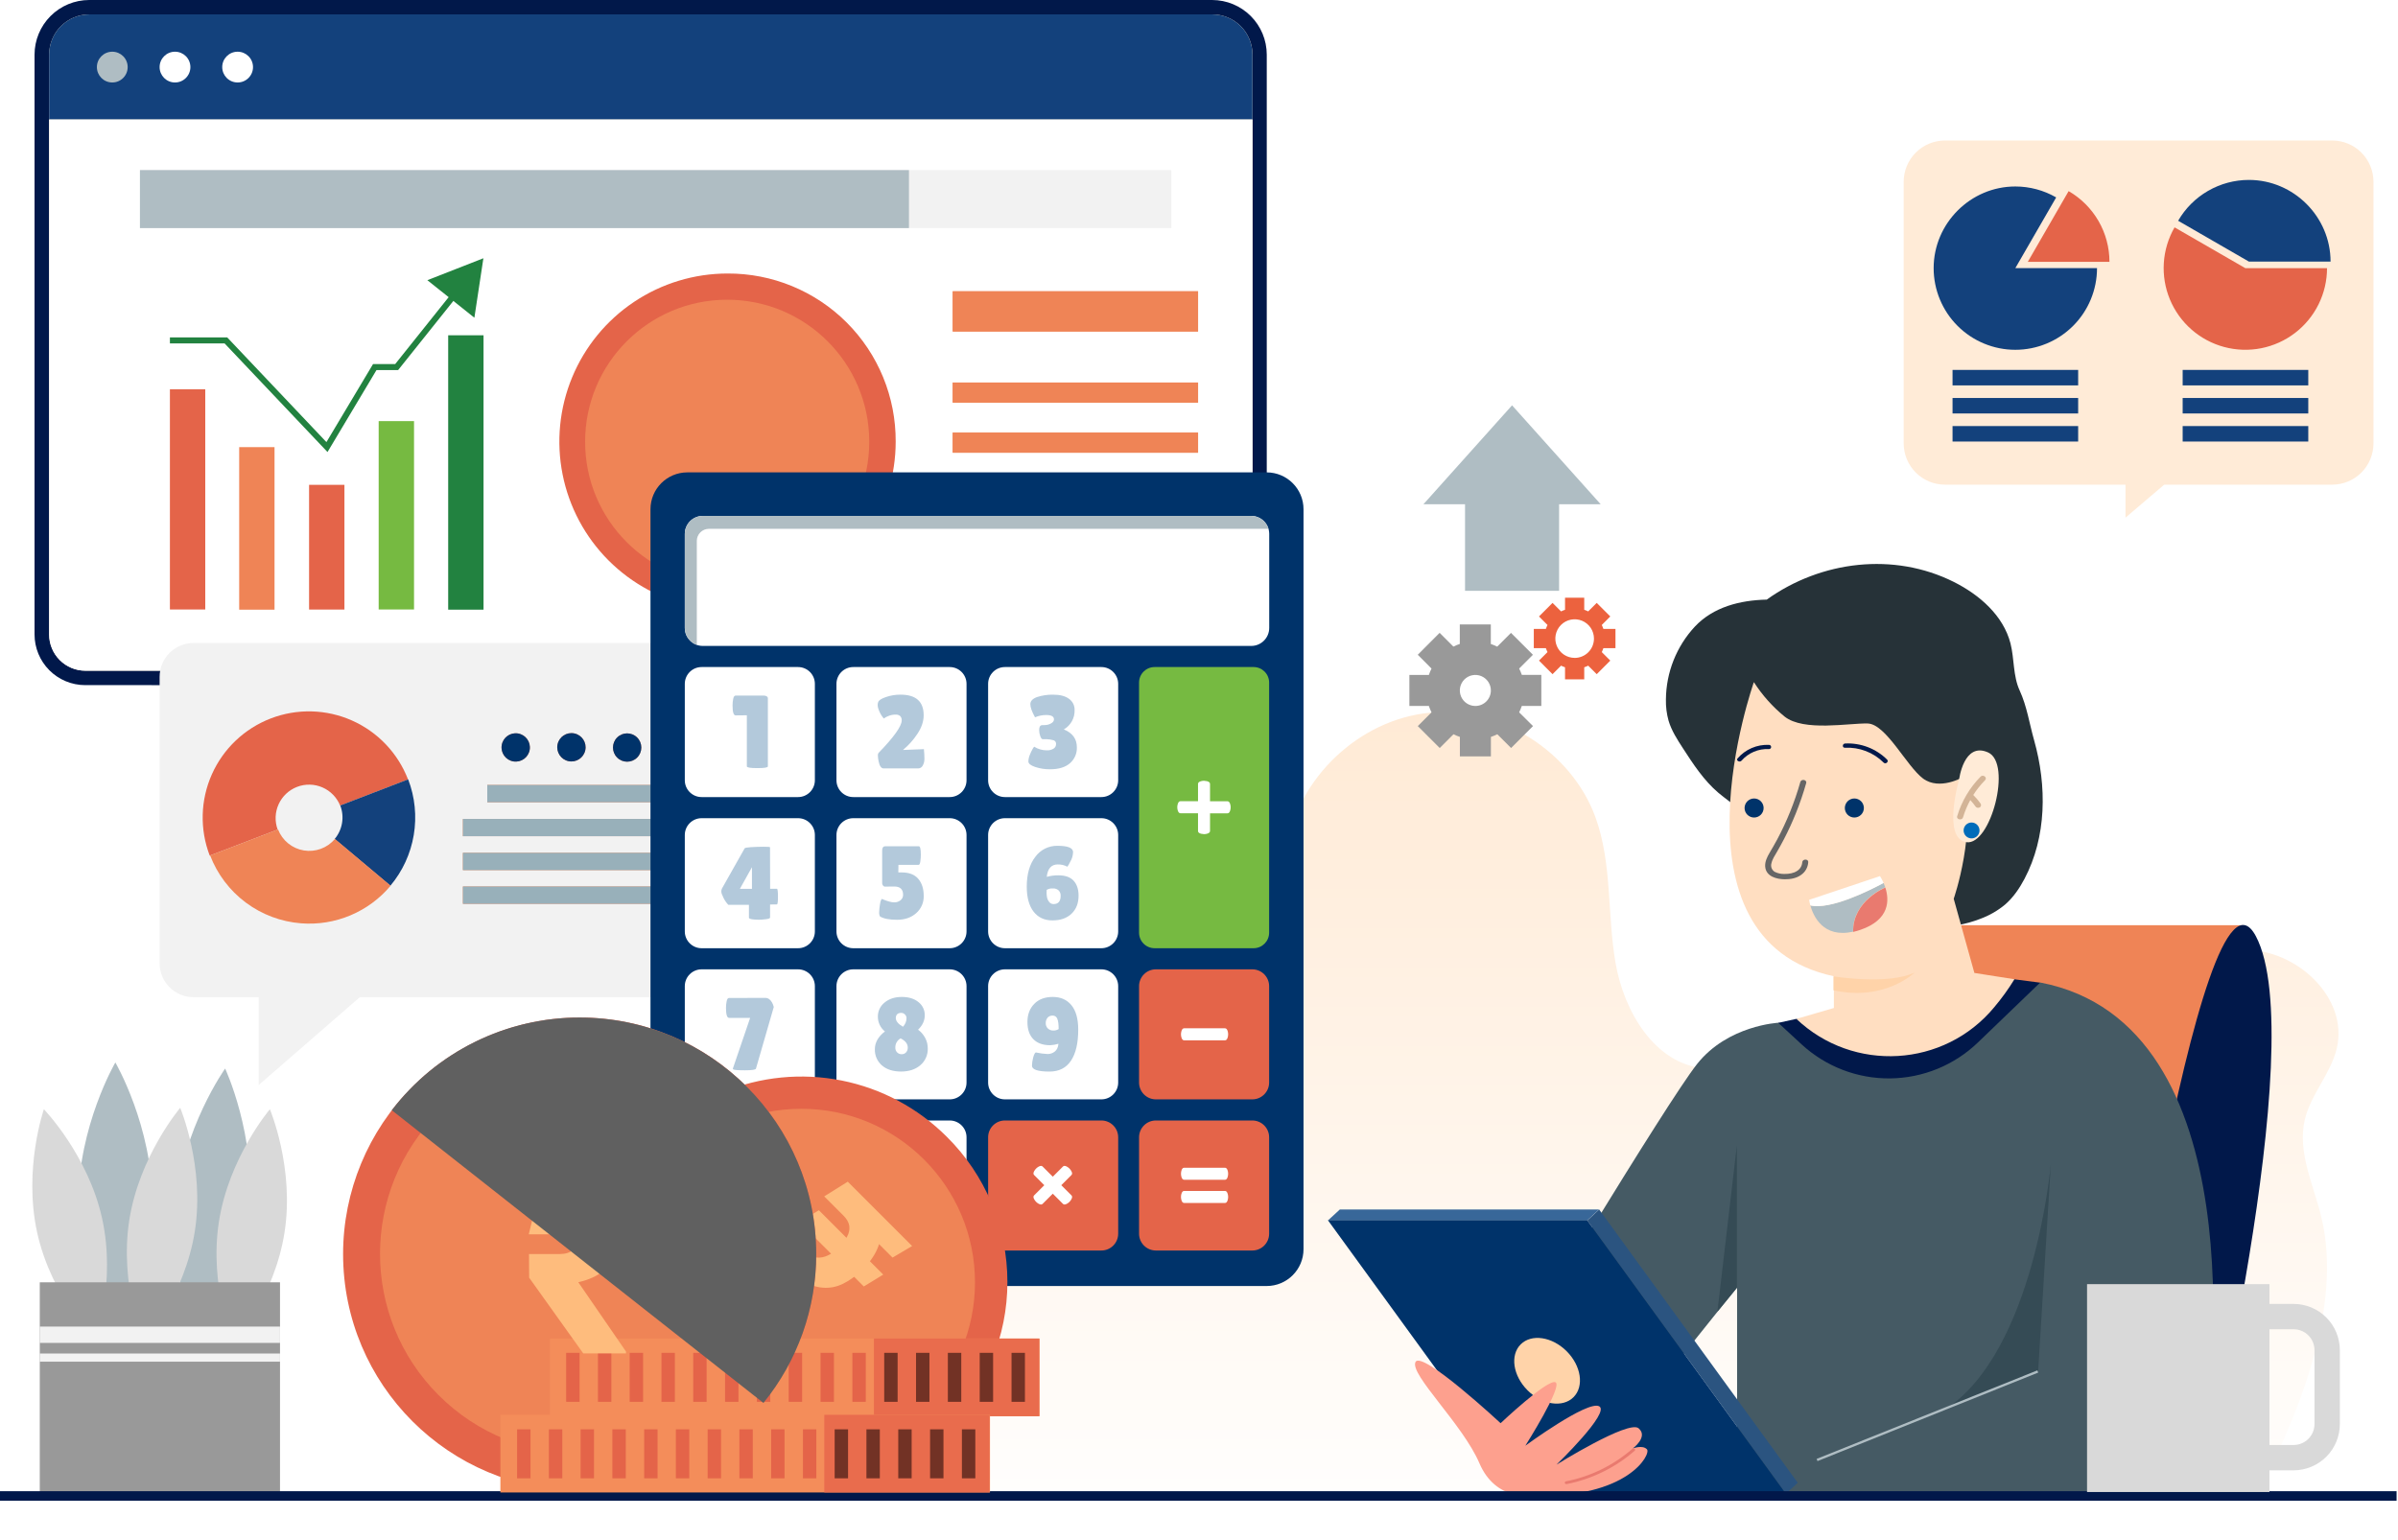<svg width="526" height="338" viewBox="0 0 526 338" fill="none" xmlns="http://www.w3.org/2000/svg">
<path d="M33.432 263.897C33.432 280.732 25.302 294.671 25.302 294.671C25.302 294.671 17.172 280.732 17.172 263.897C17.172 247.062 25.302 233.121 25.302 233.121C25.302 233.121 33.432 247.062 33.432 263.897Z" fill="#AFBDC3"/>
<path d="M54.697 265.837C53.182 282.603 43.842 295.753 43.842 295.753C43.842 295.753 37.001 281.137 38.516 264.371C40.03 247.605 49.383 234.455 49.383 234.455C49.383 234.455 56.211 249.074 54.697 265.837Z" fill="#AFBDC3"/>
<path d="M22.399 267.348C25.492 281.313 20.933 294.457 20.933 294.457C20.933 294.457 11.254 284.466 8.162 270.498C5.07 256.53 9.626 243.389 9.626 243.389C9.626 243.389 19.307 253.38 22.399 267.348Z" fill="#D9D9D9"/>
<path d="M42.754 270.036C40.578 284.176 31.566 294.773 31.566 294.773C31.566 294.773 26.163 281.955 28.342 267.817C30.521 253.68 39.527 243.08 39.527 243.08C39.527 243.08 44.931 255.909 42.754 270.036Z" fill="#D9D9D9"/>
<path d="M62.422 270.347C60.246 284.484 51.237 295.085 51.237 295.085C51.237 295.085 45.831 282.266 48.01 268.126C50.188 253.986 59.198 243.389 59.198 243.389C59.198 243.389 64.612 256.207 62.422 270.347Z" fill="#D9D9D9"/>
<path d="M61.42 281.361H8.727V327.789H61.42V281.361Z" fill="#999999"/>
<path d="M61.42 291.072H8.727V294.657H61.42V291.072Z" fill="#F2F2F2"/>
<path d="M61.42 296.984H8.727V298.777H61.42V296.984Z" fill="#F2F2F2"/>
<path d="M494.662 328.762H175.731C166.087 320.026 168.091 301.494 178.805 294.081C185.32 289.581 194.26 288.63 199.372 282.586C203.918 277.212 204.008 269.325 202.43 262.466C200.852 255.606 197.861 249.075 196.995 242.081C195.433 229.516 201.559 216.279 212.183 209.319C222.807 202.359 237.381 202.042 248.299 208.507C255.325 212.668 262.259 219.668 270.185 217.701C276.086 216.237 279.678 210.082 280.814 204.109C281.95 198.137 281.32 191.952 282.257 185.943C284.64 170.696 298.16 157.909 313.515 156.395C328.87 154.881 344.635 164.777 349.943 179.266C353.649 189.416 352.527 200.649 354.369 211.3C356.212 221.95 362.955 233.397 373.719 234.393C378.908 234.872 384.168 232.783 389.28 233.787C398.467 235.587 402.848 246.012 405.03 255.117C407.211 264.221 409.612 274.708 417.912 279.028C424.43 282.425 432.753 280.556 438.562 276.074C444.37 271.592 448.121 264.939 451.084 258.214C455.69 247.749 458.857 236.574 464.887 226.861C470.918 217.148 480.745 208.779 492.174 208.456C503.603 208.133 515.219 218.9 512.572 230.025C511.248 235.608 506.867 240.085 505.557 245.684C503.889 252.811 507.479 259.98 509.191 267.086C513.951 286.806 504.116 310.818 494.662 328.762Z" fill="url(#paint0_linear_14_192)"/>
<path d="M492.034 203.01H411.129L386.773 328.256H461.61L473.078 317.433C473.078 317.433 481.619 253.101 481.619 252.365C481.619 251.629 489.183 223.437 489.183 223.437L492.034 203.01Z" fill="#EF8456"/>
<path d="M482.817 327.972C482.817 327.972 507.035 228.514 494.833 205.434C482.632 182.354 462.133 328.274 462.133 328.274L482.817 327.972Z" fill="#01184A"/>
<path d="M424.304 203.167C427.698 203.506 431.143 202.854 434.325 201.626C436.322 200.901 438.178 199.836 439.813 198.478C441.602 196.93 442.96 194.936 444.067 192.842C448.928 183.637 449.012 172.457 446.185 162.434C445.126 158.698 444.62 155.021 443.008 151.495C441.539 148.299 441.862 144.582 440.999 141.17C439.424 135.06 434.208 130.514 428.569 127.684C415.433 121.111 399.485 123.011 387.535 131.563C381.65 131.7 375.839 133.18 371.793 137.458C367.736 141.813 365.461 147.532 365.418 153.483C365.382 155.055 365.578 156.623 366.001 158.137C366.647 160.313 367.899 162.254 369.135 164.16C371.412 167.673 373.736 171.242 376.929 173.955C378.385 175.189 380.006 176.23 381.361 177.574C383.259 179.462 384.538 181.863 385.817 184.225C395.641 190.298 406.667 195.662 417.029 200.771C418.874 201.668 422.268 202.963 424.304 203.167Z" fill="#263238"/>
<path d="M447.57 215.588L399.088 227.316L390.142 224.404C390.142 224.404 378.997 224.933 372.243 233.474C365.49 242.014 331.738 298.155 331.738 298.155L371.394 327.671H474.496C474.496 327.671 482.174 324.682 483.648 314.434C485.123 304.186 494.955 224.727 447.57 215.588ZM381.03 313.383L365.718 301.565L376.76 287.775L381.03 282.53V313.383Z" fill="#455A64"/>
<path d="M393.953 223.574L390.059 224.429L395.179 229.149C400.462 234.023 407.408 236.695 414.595 236.619C421.783 236.543 428.67 233.724 433.849 228.739L447.491 215.608L441.797 214.869C441.797 214.869 430.413 218.531 430.082 218.692C429.751 218.853 403.971 223.656 403.971 223.656L393.953 223.574Z" fill="#01184A"/>
<path d="M384.712 149.672C384.712 149.672 364.682 206.157 402.259 214.21V221.168L394.036 223.566C406.526 235.408 426.461 234.264 437.432 221.004C439.063 219.07 440.546 217.017 441.869 214.862L433.082 213.48L428.547 197.206C428.547 197.206 433.734 182.359 430.562 170.523C430.562 170.523 425.437 173.512 421.826 170.827C418.215 168.143 413.711 158.872 409.685 158.747C405.658 158.623 395.654 160.579 391.444 157.222C388.815 155.077 386.543 152.529 384.712 149.672Z" fill="#FFDEC1"/>
<path d="M391.731 327.747L394.333 325.346L350.773 265.385L348.168 267.786L391.731 327.747Z" fill="#2B5480"/>
<path d="M291.285 267.786L293.888 265.385H350.746L348.141 267.786H291.285Z" fill="#386799"/>
<path d="M391.703 327.707L348.141 267.746H291.285L334.845 327.707H391.703Z" fill="#00336A"/>
<path d="M345.15 306.565C347.518 304.196 346.845 299.682 343.645 296.482C340.445 293.282 335.931 292.608 333.562 294.977C331.194 297.346 331.867 301.86 335.067 305.059C338.267 308.259 342.781 308.933 345.15 306.565Z" fill="#FFD3A9"/>
<path d="M336.235 328.132C336.235 328.132 328.152 329.598 324.507 321.055C320.861 312.512 309.152 301.533 310.489 298.849C311.826 296.164 329.158 312.271 329.158 312.271C329.158 312.271 339.554 302.447 341.204 303.302C342.853 304.157 334.585 317.211 334.585 317.211C334.585 317.211 348.129 307.267 350.753 308.549C353.376 309.83 341.423 321.362 341.423 321.362C341.423 321.362 357.226 311.514 359.426 313.388C361.626 315.263 358.144 317.823 358.144 317.823C358.144 317.823 360.281 316.968 361.258 318.005C362.235 319.043 357.043 328.862 336.235 328.132Z" fill="#FDA08E"/>
<path d="M358.066 317.89C353.914 321.513 348.881 323.978 343.474 325.038C343.433 325.048 343.395 325.066 343.361 325.091C343.328 325.117 343.3 325.148 343.279 325.185C343.258 325.221 343.245 325.261 343.24 325.303C343.236 325.345 343.239 325.387 343.251 325.427C343.286 325.507 343.349 325.571 343.428 325.607C343.507 325.644 343.597 325.65 343.68 325.626C349.197 324.537 354.33 322.015 358.564 318.313C358.9 318.02 358.37 317.63 358.066 317.89Z" fill="#E97A6F"/>
<path d="M386.69 178.089C387.132 177.023 386.626 175.801 385.56 175.36C384.494 174.918 383.272 175.424 382.831 176.49C382.389 177.556 382.895 178.778 383.961 179.219C385.027 179.661 386.249 179.155 386.69 178.089Z" fill="#00336A"/>
<path d="M408.682 178.089C409.124 177.023 408.618 175.801 407.552 175.36C406.486 174.918 405.264 175.424 404.823 176.49C404.381 177.556 404.887 178.778 405.953 179.219C407.019 179.661 408.241 179.155 408.682 178.089Z" fill="#00336A"/>
<path d="M402.172 214.231C402.172 214.231 414.186 216.185 419.981 213.379C419.981 213.379 413.463 219.786 402.172 217.284V214.231Z" fill="#FFD3A9"/>
<path d="M380.981 282.555V251.318L376.711 287.802L380.981 282.555Z" fill="#354B55"/>
<path d="M426.562 309.34L447.061 300.974L449.868 255.219C449.868 255.219 446.37 296.542 426.562 309.34Z" fill="#354B55"/>
<path d="M446.895 300.684L398.477 320.109L398.668 320.586L447.086 301.161L446.895 300.684Z" fill="#AFBDC3"/>
<path d="M397.094 198.656C397.758 201.039 399.929 205.886 406.468 204.43C406.349 197.589 413.529 194.698 413.529 194.698C413.415 194.341 413.288 194.015 413.161 193.719C409.849 195.5 401.475 199.652 397.094 198.656Z" fill="#AFBDC3"/>
<path d="M396.836 197.437C396.896 197.856 396.985 198.27 397.101 198.676C401.477 199.672 409.856 195.52 413.168 193.739C412.947 193.215 412.681 192.711 412.374 192.232L396.836 197.437Z" fill="white"/>
<path d="M406.486 204.478C407.015 204.358 407.537 204.21 408.05 204.033C414.568 201.809 414.433 197.486 413.546 194.746C413.546 194.746 406.367 197.637 406.486 204.478Z" fill="#E97A6F"/>
<path d="M388.013 163.438C386.715 163.38 385.421 163.618 384.229 164.134C383.036 164.649 381.977 165.429 381.13 166.414C380.717 166.89 381.614 167.348 381.998 166.909C382.74 166.06 383.665 165.39 384.703 164.949C385.741 164.508 386.865 164.307 387.992 164.362C388.055 164.368 388.119 164.361 388.18 164.341C388.24 164.322 388.296 164.29 388.343 164.247C388.391 164.205 388.429 164.153 388.456 164.096C388.483 164.038 388.497 163.975 388.499 163.912C388.5 163.848 388.489 163.785 388.465 163.726C388.441 163.667 388.405 163.613 388.359 163.569C388.313 163.525 388.259 163.49 388.2 163.468C388.14 163.445 388.077 163.435 388.013 163.438Z" fill="#01184A"/>
<path d="M413.934 166.665C412.728 165.47 411.287 164.538 409.702 163.931C408.116 163.323 406.422 163.053 404.726 163.136C404.096 163.168 404.035 164.102 404.697 164.068C406.264 163.99 407.83 164.241 409.293 164.806C410.757 165.371 412.086 166.236 413.195 167.345C413.621 167.763 414.387 167.115 413.934 166.665Z" fill="#01184A"/>
<path d="M395.322 189.219C395.295 189.596 395.18 189.962 394.987 190.287C394.793 190.611 394.526 190.886 394.207 191.089C393.413 191.618 392.431 191.758 391.488 191.756C390.732 191.795 389.978 191.639 389.299 191.303C388.99 191.122 388.749 190.844 388.614 190.512C388.479 190.181 388.458 189.814 388.552 189.468C388.751 188.534 389.304 187.721 389.781 186.906C390.31 185.998 390.817 185.078 391.303 184.144C392.258 182.304 393.124 180.42 393.903 178.492C394.783 176.318 395.545 174.097 396.185 171.839C396.402 171.074 395.126 170.844 394.903 171.575C393.661 175.965 391.952 180.209 389.804 184.234C389.275 185.225 388.703 186.188 388.144 187.147C387.615 188.039 387.115 189.071 387.191 190.133C387.356 192.328 389.709 192.926 391.536 192.931C392.74 192.931 394.038 192.711 395.033 191.991C395.503 191.676 395.892 191.255 396.171 190.762C396.449 190.269 396.609 189.719 396.637 189.153C396.656 188.393 395.343 188.444 395.322 189.219Z" fill="#666666"/>
<path d="M429.725 171.069C429.725 171.069 430.731 162.701 436.078 165.092C441.426 167.482 436.65 185.614 431.313 184.791C425.976 183.968 429.725 171.069 429.725 171.069Z" fill="#FFEBD7"/>
<path d="M434.449 170.395C432.05 172.828 430.285 175.812 429.308 179.087C429.08 179.849 430.367 180.079 430.589 179.351C430.983 178.032 431.515 176.759 432.178 175.552L432.26 175.634C432.649 176.059 433.011 176.508 433.343 176.979C433.447 177.113 433.597 177.205 433.764 177.238C433.93 177.271 434.104 177.242 434.251 177.157C434.321 177.118 434.382 177.066 434.43 177.003C434.479 176.939 434.514 176.867 434.533 176.79C434.552 176.712 434.555 176.632 434.542 176.553C434.528 176.475 434.499 176.4 434.455 176.333C433.972 175.653 433.431 175.017 432.837 174.432C433.58 173.266 434.445 172.182 435.416 171.197C436.006 170.599 434.992 169.847 434.449 170.395Z" fill="#D3B497"/>
<path d="M434.203 182.215C434.203 182.559 434.1 182.896 433.909 183.183C433.717 183.469 433.445 183.693 433.127 183.824C432.808 183.956 432.458 183.99 432.12 183.923C431.782 183.856 431.472 183.689 431.228 183.445C430.985 183.202 430.819 182.891 430.752 182.553C430.685 182.215 430.72 181.864 430.852 181.546C430.984 181.228 431.208 180.956 431.495 180.765C431.782 180.574 432.119 180.472 432.463 180.473C432.692 180.473 432.918 180.518 433.13 180.605C433.341 180.693 433.533 180.821 433.694 180.983C433.856 181.145 433.984 181.337 434.071 181.548C434.158 181.76 434.203 181.986 434.203 182.215Z" fill="#006CBA"/>
<path d="M525.69 327.195H0V329.292H525.69V327.195Z" fill="#01184A"/>
<path d="M18.684 150.33C15.737 150.327 12.912 149.154 10.83 147.069C8.748 144.984 7.578 142.158 7.578 139.211V11.985C7.582 8.807 8.845 5.761 11.092 3.514C13.339 1.267 16.385 0.004 19.563 0H265.886C269.063 0.006 272.107 1.27 274.352 3.517C276.597 5.764 277.86 8.809 277.863 11.985V139.224C277.863 142.173 276.692 145.002 274.607 147.087C272.521 149.172 269.693 150.344 266.744 150.344L18.684 150.33Z" fill="#01184A"/>
<path d="M265.921 3.16H19.597C18.44 3.159 17.294 3.386 16.224 3.828C15.155 4.271 14.183 4.919 13.364 5.737C12.545 6.555 11.896 7.526 11.453 8.596C11.009 9.665 10.781 10.811 10.781 11.968V139.208C10.781 141.312 11.616 143.33 13.103 144.819C14.589 146.308 16.606 147.146 18.71 147.15H266.789C268.896 147.15 270.916 146.313 272.405 144.824C273.895 143.334 274.732 141.314 274.732 139.208V11.968C274.732 10.811 274.504 9.665 274.062 8.596C273.619 7.527 272.97 6.556 272.152 5.738C271.333 4.92 270.362 4.272 269.293 3.829C268.224 3.387 267.078 3.159 265.921 3.16Z" fill="#FFEACD"/>
<path d="M19.597 3.16H265.921C267.077 3.16 268.223 3.388 269.291 3.831C270.359 4.273 271.33 4.922 272.148 5.74C272.966 6.558 273.614 7.529 274.056 8.598C274.499 9.666 274.726 10.812 274.726 11.968V26.214H10.781V11.968C10.781 10.811 11.009 9.664 11.452 8.595C11.895 7.526 12.544 6.554 13.363 5.736C14.182 4.918 15.154 4.27 16.224 3.828C17.293 3.386 18.44 3.159 19.597 3.16Z" fill="#13417C"/>
<path d="M10.781 26.232H274.726V139.226C274.726 141.333 273.889 143.353 272.4 144.842C270.91 146.332 268.89 147.169 266.784 147.169H18.723C16.617 147.169 14.597 146.332 13.107 144.842C11.618 143.353 10.781 141.333 10.781 139.226V26.232Z" fill="white"/>
<path d="M24.629 18.097C26.494 18.097 28.005 16.585 28.005 14.721C28.005 12.857 26.494 11.346 24.629 11.346C22.765 11.346 21.254 12.857 21.254 14.721C21.254 16.585 22.765 18.097 24.629 18.097Z" fill="#AFBDC3"/>
<path d="M38.387 18.097C40.251 18.097 41.763 16.585 41.763 14.721C41.763 12.857 40.251 11.346 38.387 11.346C36.523 11.346 35.012 12.857 35.012 14.721C35.012 16.585 36.523 18.097 38.387 18.097Z" fill="white"/>
<path d="M52.121 18.097C53.986 18.097 55.497 16.585 55.497 14.721C55.497 12.857 53.986 11.346 52.121 11.346C50.257 11.346 48.746 12.857 48.746 14.721C48.746 16.585 50.257 18.097 52.121 18.097Z" fill="white"/>
<path d="M256.932 37.322H30.699V50.048H256.932V37.322Z" fill="#F2F2F2"/>
<path d="M199.378 37.322H30.699V50.048H199.378V37.322Z" fill="#AFBDC3"/>
<path d="M262.797 63.914H208.98V72.733H262.797V63.914Z" fill="#EF8456"/>
<path d="M262.797 83.936H208.98V88.346H262.797V83.936Z" fill="#EF8456"/>
<path d="M262.797 94.922H208.98V99.332H262.797V94.922Z" fill="#EF8456"/>
<path d="M262.797 105.908H208.98V110.319H262.797V105.908Z" fill="#EF8456"/>
<path d="M262.797 116.896H208.98V121.307H262.797V116.896Z" fill="#EF8456"/>
<path d="M237.429 127.936H208.98V132.346H237.429V127.936Z" fill="#EF8456"/>
<path d="M262.797 63.914H208.98V72.733H262.797V63.914Z" fill="#EF8456"/>
<path d="M262.797 83.936H208.98V88.346H262.797V83.936Z" fill="#EF8456"/>
<path d="M262.797 94.922H208.98V99.332H262.797V94.922Z" fill="#EF8456"/>
<path d="M262.797 105.908H208.98V110.319H262.797V105.908Z" fill="#EF8456"/>
<path d="M262.797 116.896H208.98V121.307H262.797V116.896Z" fill="#EF8456"/>
<path d="M237.429 127.936H208.98V132.346H237.429V127.936Z" fill="#EF8456"/>
<path d="M45.024 85.42H37.27V133.732H45.024V85.42Z" fill="#E46449"/>
<path d="M60.219 98.106H52.465V133.774H60.219V98.106Z" fill="#EF8456"/>
<path d="M75.551 106.379H67.797V133.745H75.551V106.379Z" fill="#E46449"/>
<path d="M90.817 92.398H83.062V133.73H90.817V92.398Z" fill="#76BA41"/>
<path d="M106.063 73.566H98.309V133.771H106.063V73.566Z" fill="#228240"/>
<path d="M71.839 99.184L49.267 75.352H37.27V74.029H49.839L50.033 74.238L71.601 97.005L81.828 79.879H86.689L99.603 63.709L100.635 64.535L87.326 81.203H82.58L71.839 99.184Z" fill="#228240"/>
<path d="M104.056 69.713L106.031 56.664L93.742 61.477L104.056 69.713Z" fill="#228240"/>
<path d="M196.468 96.914C196.465 104.209 194.299 111.339 190.245 117.403C186.19 123.467 180.428 128.193 173.688 130.983C166.948 133.773 159.532 134.501 152.377 133.076C145.223 131.652 138.652 128.137 133.494 122.978C128.337 117.819 124.825 111.247 123.403 104.092C121.981 96.937 122.712 89.521 125.504 82.782C128.297 76.042 133.024 70.282 139.09 66.23C145.156 62.177 152.287 60.014 159.581 60.014C164.434 59.989 169.242 60.927 173.73 62.773C178.217 64.618 182.294 67.335 185.724 70.767C189.155 74.199 191.87 78.276 193.714 82.764C195.559 87.252 196.494 92.062 196.468 96.914Z" fill="#E46449"/>
<path d="M159.506 128.087C176.717 128.087 190.669 114.135 190.669 96.924C190.669 79.714 176.717 65.762 159.506 65.762C142.296 65.762 128.344 79.714 128.344 96.924C128.344 114.135 142.296 128.087 159.506 128.087Z" fill="#EF8456"/>
<path d="M164.048 141.086H42.446C41.469 141.086 40.503 141.278 39.601 141.652C38.699 142.025 37.879 142.573 37.189 143.263C36.499 143.954 35.951 144.773 35.578 145.675C35.204 146.577 35.012 147.544 35.012 148.52V211.369C35.012 213.341 35.795 215.232 37.189 216.626C38.583 218.02 40.474 218.803 42.446 218.803H56.742V238.076L78.919 218.803H164.048C166.02 218.803 167.911 218.02 169.305 216.626C170.699 215.232 171.482 213.341 171.482 211.369V148.52C171.482 147.544 171.29 146.577 170.916 145.675C170.543 144.773 169.995 143.954 169.305 143.263C168.614 142.573 167.795 142.025 166.893 141.652C165.991 141.278 165.024 141.086 164.048 141.086Z" fill="#F2F2F2"/>
<path d="M116.19 164.5C116.465 162.806 115.316 161.209 113.622 160.933C111.927 160.657 110.33 161.807 110.054 163.501C109.778 165.195 110.928 166.792 112.622 167.068C114.317 167.344 115.914 166.194 116.19 164.5Z" fill="#EF8456"/>
<path d="M128.385 164.598C128.732 162.917 127.651 161.272 125.97 160.925C124.289 160.577 122.645 161.658 122.297 163.339C121.95 165.02 123.031 166.665 124.712 167.012C126.393 167.36 128.037 166.279 128.385 164.598Z" fill="#EF8456"/>
<path d="M139.761 166.219C140.975 165.005 140.975 163.038 139.761 161.824C138.547 160.61 136.579 160.61 135.366 161.824C134.152 163.038 134.152 165.005 135.366 166.219C136.579 167.433 138.547 167.433 139.761 166.219Z" fill="#EF8456"/>
<path d="M152.807 164.498C153.083 162.804 151.933 161.207 150.239 160.931C148.544 160.655 146.947 161.805 146.671 163.499C146.396 165.193 147.545 166.79 149.24 167.066C150.934 167.342 152.531 166.192 152.807 164.498Z" fill="#EF8456"/>
<path d="M161.366 172.234H106.883V176.025H161.366V172.234Z" fill="#EF8456"/>
<path d="M161.295 179.688H101.543V183.479H161.295V179.688Z" fill="#EF8456"/>
<path d="M161.295 187.123H101.543V190.914H161.295V187.123Z" fill="#EF8456"/>
<path d="M144.65 194.516H101.543V198.307H144.65V194.516Z" fill="#EF8456"/>
<path d="M116.19 164.5C116.465 162.806 115.316 161.209 113.622 160.933C111.927 160.657 110.33 161.807 110.054 163.501C109.778 165.195 110.928 166.792 112.622 167.068C114.317 167.344 115.914 166.194 116.19 164.5Z" fill="#00336A"/>
<path d="M128.385 164.598C128.732 162.917 127.651 161.272 125.97 160.925C124.289 160.577 122.645 161.658 122.297 163.339C121.95 165.02 123.031 166.665 124.712 167.012C126.393 167.36 128.037 166.279 128.385 164.598Z" fill="#00336A"/>
<path d="M139.761 166.219C140.975 165.005 140.975 163.038 139.761 161.824C138.547 160.61 136.579 160.61 135.366 161.824C134.152 163.038 134.152 165.005 135.366 166.219C136.579 167.433 138.547 167.433 139.761 166.219Z" fill="#00336A"/>
<path d="M152.807 164.498C153.083 162.804 151.933 161.207 150.239 160.931C148.544 160.655 146.947 161.805 146.671 163.499C146.396 165.193 147.545 166.79 149.24 167.066C150.934 167.342 152.531 166.192 152.807 164.498Z" fill="#EF8456"/>
<path d="M161.366 172.234H106.883V176.025H161.366V172.234Z" fill="#98B0BA"/>
<path d="M161.295 179.688H101.543V183.479H161.295V179.688Z" fill="#98B0BA"/>
<path d="M161.295 187.123H101.543V190.914H161.295V187.123Z" fill="#98B0BA"/>
<path d="M144.65 194.516H101.543V198.307H144.65V194.516Z" fill="#98B0BA"/>
<g filter="url(#filter0_d_14_192)">
<path d="M511.562 29.826H426.634C425.444 29.826 424.266 30.061 423.167 30.516C422.068 30.971 421.069 31.638 420.228 32.48C419.386 33.321 418.719 34.32 418.264 35.419C417.809 36.518 417.574 37.696 417.574 38.886V96.281C417.574 97.471 417.808 98.65 418.263 99.749C418.718 100.848 419.385 101.847 420.227 102.689C421.068 103.531 422.067 104.198 423.166 104.654C424.265 105.109 425.444 105.343 426.634 105.343H466.225V112.581L474.721 105.343H511.562C512.752 105.343 513.93 105.109 515.029 104.654C516.128 104.198 517.127 103.531 517.969 102.689C518.81 101.847 519.477 100.848 519.932 99.749C520.387 98.65 520.621 97.471 520.621 96.281V38.886C520.621 36.483 519.667 34.179 517.968 32.48C516.269 30.781 513.964 29.826 511.562 29.826Z" fill="#FFEBD7"/>
</g>
<path d="M442.062 58.834H459.98C459.98 63.586 458.092 68.143 454.732 71.503C451.371 74.864 446.814 76.751 442.062 76.751C437.31 76.751 432.753 74.864 429.392 71.503C426.032 68.143 424.145 63.586 424.145 58.834C424.145 49.007 432.232 40.916 442.062 40.916C445.207 40.916 448.297 41.745 451.021 43.317L442.062 58.834Z" fill="#13417C"/>
<path d="M444.793 57.455L453.752 41.935C456.475 43.509 458.737 45.772 460.309 48.495C461.882 51.219 462.71 54.309 462.711 57.455H444.793Z" fill="#E46449"/>
<path d="M492.515 58.844H510.433C510.431 61.591 509.797 64.301 508.581 66.764C507.365 69.227 505.598 71.378 503.418 73.05C501.238 74.721 498.703 75.869 496.008 76.405C493.314 76.94 490.532 76.849 487.879 76.138C485.225 75.427 482.77 74.116 480.705 72.305C478.639 70.494 477.017 68.233 475.965 65.695C474.912 63.157 474.457 60.412 474.635 57.67C474.813 54.929 475.619 52.265 476.991 49.885L492.515 58.844Z" fill="#E46449"/>
<path d="M493.29 57.396L477.773 48.437C479.347 45.715 481.609 43.454 484.333 41.882C487.056 40.309 490.145 39.48 493.29 39.478C503.12 39.478 511.207 47.569 511.207 57.396H493.29Z" fill="#13417C"/>
<path d="M455.843 81.164H428.289V84.561H455.843V81.164Z" fill="#13417C"/>
<path d="M455.843 87.324H428.289V90.721H455.843V87.324Z" fill="#13417C"/>
<path d="M455.843 93.484H428.289V96.881H455.843V93.484Z" fill="#13417C"/>
<path d="M506.32 81.164H478.766V84.561H506.32V81.164Z" fill="#13417C"/>
<path d="M506.32 87.324H478.766V90.721H506.32V87.324Z" fill="#13417C"/>
<path d="M506.32 93.484H478.766V96.881H506.32V93.484Z" fill="#13417C"/>
<path d="M503.103 322.612H486.16V286.102H503.103C505.792 286.104 508.369 287.174 510.27 289.074C512.171 290.975 513.24 293.553 513.243 296.241V312.472C513.24 315.161 512.171 317.738 510.27 319.639C508.369 321.54 505.792 322.609 503.103 322.612ZM491.72 317.052H503.103C504.318 317.051 505.482 316.568 506.34 315.709C507.199 314.851 507.682 313.687 507.683 312.472V296.241C507.682 295.027 507.199 293.863 506.34 293.004C505.482 292.145 504.318 291.663 503.103 291.661H491.72V317.052Z" fill="#D9D9D9"/>
<path d="M497.803 281.762H457.793V327.374H497.803V281.762Z" fill="#D9D9D9"/>
<path d="M338.09 154.901V148.086H333.817C333.653 147.609 333.456 147.144 333.226 146.694L336.247 143.673L331.434 138.863L328.413 141.884C327.961 141.655 327.492 141.461 327.01 141.301V137.018H320.207V141.29C319.725 141.45 319.256 141.645 318.803 141.873L315.783 138.852L310.988 143.663L314.001 146.694C313.775 147.147 313.581 147.616 313.421 148.097H309.148V154.901H313.421C313.581 155.382 313.775 155.851 314.001 156.304L310.988 159.317L315.801 164.127L318.822 161.106C319.275 161.335 319.744 161.529 320.225 161.689V165.959H327.029V161.689C327.51 161.529 327.979 161.335 328.432 161.106L331.453 164.127L336.266 159.317L333.226 156.296C333.453 155.843 333.646 155.374 333.806 154.893L338.09 154.901ZM323.619 154.901C322.946 154.901 322.287 154.702 321.727 154.328C321.167 153.955 320.73 153.423 320.472 152.801C320.214 152.179 320.146 151.494 320.277 150.834C320.408 150.173 320.732 149.566 321.208 149.09C321.684 148.613 322.291 148.289 322.951 148.157C323.612 148.026 324.296 148.093 324.919 148.351C325.541 148.608 326.073 149.045 326.447 149.604C326.821 150.164 327.021 150.823 327.021 151.496C327.021 151.943 326.934 152.386 326.763 152.799C326.592 153.212 326.341 153.587 326.026 153.903C325.71 154.22 325.334 154.47 324.922 154.642C324.509 154.813 324.066 154.901 323.619 154.901Z" fill="#999999"/>
<path d="M354.352 142.21V138.001H351.705C351.606 137.703 351.487 137.413 351.348 137.132L353.217 135.261L350.238 132.285L348.369 134.154C348.089 134.013 347.799 133.893 347.501 133.794V131.146H343.289V133.794C342.991 133.894 342.701 134.014 342.421 134.154L340.552 132.285L337.576 135.261L339.445 137.132C339.304 137.413 339.184 137.703 339.085 138.001H336.438V142.21H339.085C339.184 142.508 339.304 142.798 339.445 143.078L337.576 144.947L340.552 147.926L342.421 146.057C342.701 146.197 342.991 146.316 343.289 146.414V149.061H347.501V146.414C347.799 146.317 348.089 146.197 348.369 146.057L350.238 147.926L353.217 144.947L351.348 143.078C351.486 142.797 351.606 142.507 351.705 142.21H354.352ZM345.399 144.352C344.561 144.352 343.742 144.103 343.046 143.638C342.349 143.172 341.806 142.511 341.486 141.737C341.165 140.963 341.081 140.111 341.244 139.29C341.408 138.468 341.811 137.713 342.404 137.121C342.996 136.528 343.751 136.125 344.573 135.961C345.394 135.798 346.246 135.882 347.02 136.202C347.794 136.523 348.455 137.066 348.921 137.763C349.386 138.459 349.635 139.278 349.635 140.116C349.635 140.673 349.526 141.224 349.314 141.739C349.101 142.253 348.789 142.721 348.396 143.115C348.003 143.508 347.535 143.821 347.021 144.034C346.507 144.247 345.956 144.357 345.399 144.357V144.352Z" fill="#EC623E"/>
<path d="M331.67 88.936L312.23 110.639H321.353V129.637H341.987V110.639H351.107L331.67 88.936Z" fill="#AFBDC3"/>
<path d="M277.841 103.648H150.769C146.303 103.648 142.684 107.268 142.684 111.734V274.088C142.684 278.554 146.303 282.174 150.769 282.174H277.841C282.306 282.174 285.926 278.554 285.926 274.088V111.734C285.926 107.268 282.306 103.648 277.841 103.648Z" fill="#00336A"/>
<path d="M175.051 146.361H153.901C151.863 146.361 150.211 148.014 150.211 150.052V171.202C150.211 173.24 151.863 174.892 153.901 174.892H175.051C177.09 174.892 178.742 173.24 178.742 171.202V150.052C178.742 148.014 177.09 146.361 175.051 146.361Z" fill="white"/>
<path d="M208.317 146.361H187.167C185.129 146.361 183.477 148.014 183.477 150.052V171.202C183.477 173.24 185.129 174.892 187.167 174.892H208.317C210.355 174.892 212.008 173.24 212.008 171.202V150.052C212.008 148.014 210.355 146.361 208.317 146.361Z" fill="white"/>
<path d="M274.453 113.197H154.161C151.979 113.197 150.211 114.966 150.211 117.147V137.778C150.211 139.96 151.979 141.728 154.161 141.728H274.453C276.635 141.728 278.403 139.96 278.403 137.778V117.147C278.403 114.966 276.635 113.197 274.453 113.197Z" fill="white"/>
<path d="M278.239 116.033H155.492C154.79 116.033 154.117 116.312 153.621 116.808C153.124 117.305 152.845 117.978 152.845 118.68V141.501C152.075 141.229 151.408 140.724 150.936 140.057C150.464 139.39 150.211 138.593 150.211 137.776V117.15C150.211 116.631 150.313 116.117 150.511 115.637C150.71 115.157 151.001 114.721 151.368 114.354C151.735 113.987 152.171 113.696 152.651 113.497C153.13 113.299 153.644 113.197 154.164 113.197H274.45C275.304 113.197 276.134 113.473 276.817 113.984C277.5 114.495 277.999 115.214 278.239 116.033Z" fill="#AFBDC3"/>
<path d="M241.583 146.361H220.433C218.394 146.361 216.742 148.014 216.742 150.052V171.202C216.742 173.24 218.394 174.892 220.433 174.892H241.583C243.621 174.892 245.273 173.24 245.273 171.202V150.052C245.273 148.014 243.621 146.361 241.583 146.361Z" fill="white"/>
<path d="M274.973 146.361H253.261C251.378 146.361 249.852 147.888 249.852 149.771V204.644C249.852 206.527 251.378 208.054 253.261 208.054H274.973C276.856 208.054 278.383 206.527 278.383 204.644V149.771C278.383 147.888 276.856 146.361 274.973 146.361Z" fill="#76BA41"/>
<path d="M175.051 179.525H153.901C151.863 179.525 150.211 181.178 150.211 183.216V204.366C150.211 206.404 151.863 208.056 153.901 208.056H175.051C177.09 208.056 178.742 206.404 178.742 204.366V183.216C178.742 181.178 177.09 179.525 175.051 179.525Z" fill="white"/>
<path d="M208.317 179.525H187.167C185.129 179.525 183.477 181.178 183.477 183.216V204.366C183.477 206.404 185.129 208.056 187.167 208.056H208.317C210.355 208.056 212.008 206.404 212.008 204.366V183.216C212.008 181.178 210.355 179.525 208.317 179.525Z" fill="white"/>
<path d="M241.583 179.525H220.433C218.394 179.525 216.742 181.178 216.742 183.216V204.366C216.742 206.404 218.394 208.056 220.433 208.056H241.583C243.621 208.056 245.273 206.404 245.273 204.366V183.216C245.273 181.178 243.621 179.525 241.583 179.525Z" fill="white"/>
<path d="M175.051 212.688H153.901C151.863 212.688 150.211 214.34 150.211 216.378V237.528C150.211 239.566 151.863 241.219 153.901 241.219H175.051C177.09 241.219 178.742 239.566 178.742 237.528V216.378C178.742 214.34 177.09 212.688 175.051 212.688Z" fill="white"/>
<path d="M208.317 212.688H187.167C185.129 212.688 183.477 214.34 183.477 216.378V237.528C183.477 239.566 185.129 241.219 187.167 241.219H208.317C210.355 241.219 212.008 239.566 212.008 237.528V216.378C212.008 214.34 210.355 212.688 208.317 212.688Z" fill="white"/>
<path d="M241.583 212.688H220.433C218.394 212.688 216.742 214.34 216.742 216.378V237.528C216.742 239.566 218.394 241.219 220.433 241.219H241.583C243.621 241.219 245.273 239.566 245.273 237.528V216.378C245.273 214.34 243.621 212.688 241.583 212.688Z" fill="white"/>
<path d="M274.692 212.688H253.542C251.504 212.688 249.852 214.34 249.852 216.378V237.528C249.852 239.566 251.504 241.219 253.542 241.219H274.692C276.73 241.219 278.383 239.566 278.383 237.528V216.378C278.383 214.34 276.73 212.688 274.692 212.688Z" fill="#E46449"/>
<path d="M175.051 245.852H153.901C151.863 245.852 150.211 247.504 150.211 249.542V270.692C150.211 272.73 151.863 274.383 153.901 274.383H175.051C177.09 274.383 178.742 272.73 178.742 270.692V249.542C178.742 247.504 177.09 245.852 175.051 245.852Z" fill="#E46449"/>
<path d="M208.317 245.852H187.167C185.129 245.852 183.477 247.504 183.477 249.542V270.692C183.477 272.73 185.129 274.383 187.167 274.383H208.317C210.355 274.383 212.008 272.73 212.008 270.692V249.542C212.008 247.504 210.355 245.852 208.317 245.852Z" fill="white"/>
<path d="M241.583 245.852H220.433C218.394 245.852 216.742 247.504 216.742 249.542V270.692C216.742 272.73 218.394 274.383 220.433 274.383H241.583C243.621 274.383 245.273 272.73 245.273 270.692V249.542C245.273 247.504 243.621 245.852 241.583 245.852Z" fill="#E46449"/>
<path d="M274.692 245.852H253.542C251.504 245.852 249.852 247.504 249.852 249.542V270.692C249.852 272.73 251.504 274.383 253.542 274.383H274.692C276.73 274.383 278.383 272.73 278.383 270.692V249.542C278.383 247.504 276.73 245.852 274.692 245.852Z" fill="#E46449"/>
<path d="M168.435 168.151C168.435 168.415 167.665 168.537 166.127 168.537C164.589 168.537 163.821 168.41 163.821 168.151V156.944L161.364 156.968C160.909 156.968 160.684 156.24 160.684 154.784C160.682 154.296 160.731 153.808 160.829 153.33C160.93 152.862 161.094 152.626 161.343 152.626H167.569C167.79 152.616 168.009 152.675 168.194 152.796C168.267 152.84 168.327 152.901 168.369 152.975C168.411 153.049 168.434 153.132 168.435 153.216V168.151Z" fill="#B3C9DB"/>
<path d="M201.384 168.607H193.839C193.31 168.607 192.937 168.093 192.725 167.061C192.633 166.641 192.579 166.214 192.561 165.785C192.536 165.586 192.584 165.385 192.696 165.218C196.093 161.715 197.791 159.332 197.789 158.07C197.803 157.897 197.78 157.722 197.723 157.558C197.666 157.394 197.576 157.243 197.458 157.115C197.164 156.877 196.789 156.764 196.413 156.797C195.923 156.797 195.438 156.886 194.98 157.062C194.579 157.203 194.2 157.402 193.855 157.652C193.294 156.996 192.876 156.229 192.629 155.402C192.557 155.17 192.519 154.929 192.516 154.687C192.514 154.472 192.553 154.26 192.629 154.059C192.749 153.668 193.315 153.294 194.321 152.948C195.349 152.593 196.429 152.414 197.517 152.418C200.911 152.418 202.608 153.926 202.608 156.942C202.608 158.277 202.153 159.63 201.244 161.001C200.367 162.337 199.297 163.535 198.067 164.556L202.658 164.376C202.734 165.178 202.772 165.875 202.772 166.468C202.788 166.991 202.662 167.508 202.409 167.966C202.316 168.159 202.17 168.321 201.989 168.434C201.808 168.547 201.598 168.607 201.384 168.607Z" fill="#B3C9DB"/>
<path d="M225.574 167.074C225.59 166.577 225.697 166.087 225.892 165.629C226.061 165.181 226.267 164.748 226.506 164.334C226.593 164.153 226.708 163.988 226.848 163.844C227.68 164.362 228.64 164.637 229.619 164.638C230.133 164.662 230.643 164.535 231.086 164.273C231.261 164.169 231.404 164.021 231.502 163.843C231.601 163.665 231.65 163.465 231.645 163.262C231.663 163.086 231.623 162.91 231.53 162.759C231.437 162.609 231.297 162.495 231.131 162.433C230.602 162.281 230.056 162.197 229.506 162.184H228.688C228.508 162.184 228.335 161.959 228.177 161.512C228.023 161.093 227.942 160.65 227.938 160.204C227.938 159.498 228.15 159.135 228.574 159.113L229.233 159.092C229.684 159.08 230.125 158.96 230.52 158.74C230.964 158.504 231.189 158.211 231.189 157.84C231.189 157.205 230.621 156.887 229.484 156.887C228.641 156.886 227.806 157.056 227.03 157.387C226.347 156.152 226.006 155.193 226.006 154.512C226.006 153.831 226.487 153.311 227.449 152.953C228.619 152.571 229.845 152.392 231.076 152.423C232.528 152.423 233.665 152.726 234.485 153.331C234.879 153.61 235.198 153.983 235.413 154.415C235.627 154.848 235.73 155.327 235.714 155.809C235.741 156.664 235.536 157.509 235.119 158.255C234.703 159.002 234.091 159.62 233.35 160.045C235.259 160.818 236.213 162.13 236.211 163.979C236.235 164.638 236.11 165.293 235.847 165.897C235.583 166.501 235.188 167.038 234.689 167.469C233.676 168.351 232.222 168.792 230.326 168.792C229.214 168.806 228.107 168.634 227.051 168.281C226.067 167.946 225.574 167.544 225.574 167.074Z" fill="#B3C9DB"/>
<path d="M265.42 171.996V175.813H269.262C269.527 175.813 269.73 176.033 269.852 176.472C269.977 176.905 269.977 177.364 269.852 177.796C269.73 178.235 269.535 178.455 269.262 178.455H265.42V182.344C265.42 182.609 265.201 182.813 264.761 182.935C264.547 182.995 264.325 183.026 264.102 183.025L263.443 182.935C263.003 182.813 262.784 182.617 262.784 182.344V178.442H258.919C258.654 178.442 258.45 178.222 258.328 177.783C258.203 177.35 258.203 176.891 258.328 176.459C258.45 176.02 258.646 175.8 258.919 175.8H262.784V171.996C262.784 171.731 263.003 171.524 263.443 171.405C263.657 171.344 263.879 171.312 264.102 171.313L264.761 171.405C265.201 171.524 265.42 171.723 265.42 171.996Z" fill="white"/>
<path d="M268.708 228.267H259.731C259.466 228.267 259.259 228.047 259.138 227.608C259.017 227.175 259.017 226.717 259.138 226.284C259.259 225.845 259.458 225.625 259.731 225.625H268.708C268.973 225.625 269.179 225.845 269.301 226.284C269.422 226.717 269.422 227.175 269.301 227.608C269.179 228.047 268.981 228.267 268.708 228.267Z" fill="white"/>
<path d="M232.791 260.053L235.034 257.81C235.224 257.617 235.208 257.323 234.983 256.926C234.874 256.733 234.739 256.555 234.584 256.397C234.425 256.24 234.247 256.105 234.054 255.994C233.657 255.769 233.363 255.753 233.17 255.946L230.928 258.189L228.685 255.946C228.492 255.753 228.198 255.769 227.801 255.994C227.607 256.104 227.429 256.239 227.272 256.397C227.115 256.555 226.98 256.733 226.869 256.926C226.644 257.323 226.628 257.617 226.821 257.81L229.064 260.053L226.821 262.295C226.628 262.488 226.644 262.782 226.869 263.179C227.089 263.569 227.411 263.891 227.801 264.111C228.198 264.336 228.492 264.352 228.685 264.159L230.928 261.916L233.17 264.159C233.363 264.352 233.657 264.336 234.054 264.111C234.445 263.893 234.768 263.57 234.986 263.179C235.211 262.782 235.227 262.488 235.036 262.295L232.791 260.053Z" fill="white"/>
<path d="M268.708 258.859H259.731C259.466 258.859 259.259 258.642 259.138 258.2C259.08 257.985 259.05 257.764 259.048 257.541C259.05 257.318 259.08 257.097 259.138 256.882C259.259 256.442 259.458 256.223 259.731 256.223H268.708C268.973 256.223 269.179 256.442 269.301 256.882C269.358 257.097 269.389 257.318 269.391 257.541C269.389 257.764 269.359 257.985 269.301 258.2C269.179 258.642 268.981 258.859 268.708 258.859ZM268.708 263.953H259.731C259.466 263.953 259.259 263.733 259.138 263.294C259.017 262.861 259.017 262.403 259.138 261.97C259.259 261.531 259.458 261.311 259.731 261.311H268.708C268.973 261.311 269.179 261.531 269.301 261.97C269.422 262.403 269.422 262.861 269.301 263.294C269.179 263.733 268.981 263.953 268.708 263.953Z" fill="white"/>
<path d="M170.417 195.01C170.567 195.01 170.643 195.582 170.645 196.725C170.646 197.869 170.57 198.441 170.417 198.441L168.916 198.465V201.329C168.916 201.496 168.606 201.618 167.984 201.692C167.449 201.762 166.911 201.8 166.372 201.806L165.44 201.761C164.667 201.7 164.28 201.565 164.28 201.351V198.534H159.756C159.325 198.08 158.967 197.562 158.697 196.998C158.379 196.372 158.22 195.917 158.22 195.635C158.209 195.403 158.257 195.173 158.358 194.965L163.335 186.144C163.397 186.022 163.863 185.934 164.733 185.879C165.603 185.824 166.516 185.794 167.473 185.789C168.429 185.789 168.905 185.826 168.905 185.903L168.926 195.018L170.417 195.01ZM164.939 195.031V190.282L162.292 195.031H164.939Z" fill="#B3C9DB"/>
<path d="M201.549 185.686C201.838 185.686 201.983 186.315 201.983 187.573C201.978 188.041 201.943 188.508 201.88 188.971C201.811 189.5 201.686 189.765 201.504 189.765H197.072L197.048 191.425H197.8C199.42 191.425 200.628 191.895 201.424 192.834C202.22 193.772 202.618 195.015 202.618 196.561C202.641 197.274 202.505 197.982 202.223 198.637C201.94 199.291 201.516 199.875 200.982 200.347C199.891 201.325 198.489 201.814 196.775 201.814C195.062 201.814 193.812 201.571 193.027 201.086C192.885 200.8 192.822 200.482 192.844 200.164C192.861 199.569 192.923 198.976 193.027 198.39C193.145 197.626 193.311 197.244 193.524 197.244C193.576 197.265 193.622 197.296 193.662 197.334C194.737 197.774 195.559 197.993 196.13 197.993C196.64 198.013 197.14 197.847 197.538 197.527C197.716 197.385 197.859 197.202 197.955 196.995C198.052 196.788 198.099 196.562 198.094 196.333C198.094 195.121 197.443 194.515 196.14 194.515L194.184 194.538C194.098 194.549 194.011 194.536 193.932 194.502C193.852 194.468 193.783 194.414 193.731 194.345C193.653 194.261 193.593 194.163 193.554 194.056C193.515 193.948 193.498 193.834 193.503 193.72V186.617C193.503 185.998 193.731 185.686 194.184 185.686H201.549Z" fill="#B3C9DB"/>
<path d="M165.817 234.477C165.741 234.721 164.938 234.843 163.408 234.843C161.875 234.843 161.025 234.774 160.837 234.636C160.81 234.619 160.788 234.596 160.772 234.568C160.757 234.541 160.748 234.509 160.747 234.477L164.544 223.34H159.929C159.474 223.34 159.246 222.605 159.246 221.135C159.245 220.646 159.295 220.159 159.394 219.681C159.492 219.21 159.659 218.974 159.905 218.974L167.863 218.953C168.469 218.953 168.961 219.287 169.341 219.954C169.514 220.267 169.645 220.603 169.727 220.952L165.817 234.477Z" fill="#B3C9DB"/>
<path d="M203.505 230.064C203.525 230.751 203.391 231.435 203.114 232.064C202.836 232.693 202.422 233.253 201.9 233.701C200.826 234.642 199.406 235.112 197.641 235.112C195.876 235.112 194.474 234.661 193.437 233.76C192.934 233.32 192.535 232.773 192.269 232.16C192.004 231.547 191.878 230.882 191.901 230.215C191.901 228.752 192.636 227.452 194.106 226.315C193.623 225.927 193.234 225.436 192.966 224.877C192.698 224.319 192.56 223.707 192.56 223.088C192.55 222.49 192.677 221.897 192.934 221.357C193.19 220.816 193.568 220.342 194.038 219.972C195.022 219.155 196.281 218.746 197.813 218.746C199.345 218.746 200.568 219.128 201.482 219.892C201.918 220.235 202.268 220.674 202.505 221.176C202.742 221.677 202.858 222.226 202.845 222.781C202.845 223.94 202.357 224.99 201.381 225.929C202.013 226.398 202.536 226.999 202.914 227.689C203.313 228.416 203.517 229.234 203.505 230.064ZM196.389 229.857C196.379 230.052 196.41 230.246 196.478 230.428C196.546 230.61 196.651 230.776 196.786 230.916C196.915 231.046 197.069 231.149 197.24 231.217C197.41 231.285 197.592 231.318 197.776 231.313C197.956 231.319 198.135 231.287 198.302 231.219C198.468 231.15 198.618 231.047 198.742 230.916C199.001 230.626 199.136 230.246 199.118 229.857C199.118 229.038 198.595 228.364 197.548 227.835C197.188 228.033 196.889 228.326 196.684 228.683C196.479 229.04 196.377 229.446 196.389 229.857ZM198.845 223.424C198.848 223.267 198.818 223.111 198.757 222.967C198.696 222.822 198.605 222.692 198.491 222.585C198.388 222.477 198.265 222.391 198.129 222.332C197.992 222.274 197.845 222.243 197.696 222.243C196.923 222.243 196.522 222.615 196.492 223.358C196.492 224.037 197.015 224.682 198.062 225.29C198.549 224.79 198.829 224.123 198.845 223.424Z" fill="#B3C9DB"/>
<path d="M197.749 268.266C196.865 268.291 195.987 268.116 195.18 267.754C194.373 267.391 193.658 266.852 193.089 266.174C191.884 264.78 191.281 262.742 191.281 260.059C191.281 257.376 191.888 255.347 193.1 253.97C193.681 253.3 194.403 252.769 195.215 252.413C196.027 252.057 196.908 251.886 197.794 251.913C199.711 251.913 201.26 252.595 202.443 253.959C203.625 255.324 204.216 257.377 204.216 260.12C204.216 262.863 203.614 264.905 202.408 266.246C201.828 266.904 201.109 267.426 200.304 267.776C199.499 268.125 198.626 268.292 197.749 268.266ZM197.749 256.286C197.163 256.286 196.67 256.616 196.272 257.274C195.873 257.932 195.672 258.868 195.668 260.083C195.668 261.295 195.861 262.224 196.248 262.868C196.634 263.512 197.135 263.834 197.749 263.834C198.363 263.834 198.863 263.508 199.25 262.855C199.636 262.202 199.83 261.27 199.83 260.059C199.83 258.846 199.628 257.915 199.226 257.263C198.824 256.612 198.331 256.29 197.749 256.297V256.286Z" fill="#01184A"/>
<path d="M227.247 230.929C228.091 231.121 228.95 231.235 229.815 231.271C230.381 231.273 230.931 231.081 231.371 230.726C231.835 230.36 232.102 229.794 232.166 229.021C231.576 229.205 230.964 229.312 230.347 229.338C228.759 229.338 227.531 228.897 226.664 228.015C225.798 227.132 225.365 225.874 225.367 224.239C225.367 222.61 225.864 221.287 226.858 220.268C227.851 219.25 229.211 218.743 230.937 218.746C232.667 218.746 234.028 219.351 235.02 220.562C236.011 221.773 236.507 223.562 236.507 225.929C236.507 228.883 235.978 231.153 234.919 232.738C233.86 234.323 232.295 235.117 230.225 235.12C227.648 235.12 226.36 234.688 226.36 233.823C226.38 233.22 226.469 232.622 226.625 232.039C226.836 231.297 227.032 230.929 227.247 230.929ZM230.906 222.836C230.695 222.824 230.485 222.86 230.29 222.941C230.095 223.021 229.921 223.145 229.78 223.302C229.507 223.639 229.366 224.063 229.383 224.496C229.374 224.713 229.41 224.93 229.491 225.131C229.571 225.333 229.693 225.516 229.849 225.666C230.169 225.966 230.594 226.127 231.033 226.114C231.45 226.133 231.863 226.021 232.213 225.794C232.213 224.748 232.115 223.996 231.917 223.533C231.844 223.324 231.707 223.144 231.525 223.019C231.343 222.894 231.126 222.83 230.906 222.836Z" fill="#B3C9DB"/>
<path d="M234.133 190.174C233.481 189.829 232.752 189.657 232.015 189.673C230.603 189.673 229.8 190.582 229.605 192.4C230.426 192.168 231.276 192.053 232.128 192.059C233.659 192.059 234.784 192.457 235.504 193.253C236.224 194.049 236.584 195.136 236.584 196.514C236.584 198.182 236.069 199.506 235.038 200.485C234.007 201.465 232.613 201.954 230.855 201.952C229.09 201.952 227.711 201.311 226.717 200.03C225.724 198.749 225.224 196.926 225.219 194.563C225.219 191.805 225.844 189.619 227.093 188.006C227.651 187.239 228.385 186.618 229.234 186.196C230.083 185.774 231.022 185.564 231.97 185.583C234.241 185.583 235.378 186.046 235.379 186.97C235.355 187.726 235.135 188.462 234.741 189.107C234.569 189.479 234.365 189.836 234.133 190.174ZM232.653 196.528C232.661 196.317 232.626 196.107 232.552 195.91C232.478 195.712 232.366 195.532 232.221 195.379C232.044 195.22 231.837 195.1 231.612 195.024C231.388 194.948 231.15 194.918 230.913 194.937C230.45 194.908 229.989 195.018 229.59 195.254C229.574 195.453 229.568 195.672 229.568 195.913C229.573 196.214 229.6 196.514 229.648 196.811C229.711 197.191 229.866 197.55 230.101 197.857C230.21 198.017 230.358 198.148 230.531 198.237C230.704 198.327 230.896 198.371 231.091 198.368C232.132 198.375 232.653 197.765 232.653 196.538V196.528Z" fill="#B3C9DB"/>
<path d="M168.915 261.431H159.938C159.673 261.431 159.466 261.211 159.345 260.772C159.224 260.339 159.224 259.881 159.345 259.448C159.466 259.009 159.665 258.789 159.938 258.789H168.915C169.18 258.789 169.386 259.009 169.508 259.448C169.629 259.881 169.629 260.339 169.508 260.772C169.386 261.211 169.188 261.431 168.915 261.431Z" fill="white"/>
<path d="M164.44 257.162C165.367 257.162 166.119 256.41 166.119 255.483C166.119 254.556 165.367 253.805 164.44 253.805C163.513 253.805 162.762 254.556 162.762 255.483C162.762 256.41 163.513 257.162 164.44 257.162Z" fill="white"/>
<path d="M164.44 266.357C165.367 266.357 166.119 265.605 166.119 264.678C166.119 263.751 165.367 263 164.44 263C163.513 263 162.762 263.751 162.762 264.678C162.762 265.605 163.513 266.357 164.44 266.357Z" fill="white"/>
<path d="M207.667 313.178C201.361 319.483 193.328 323.776 184.582 325.516C175.837 327.255 166.772 326.362 158.534 322.949C150.296 319.537 143.255 313.758 138.301 306.344C133.347 298.93 130.703 290.213 130.703 281.296C130.703 272.379 133.347 263.663 138.301 256.249C143.255 248.834 150.296 243.056 158.534 239.643C166.772 236.231 175.837 235.338 184.582 237.077C193.328 238.816 201.361 243.11 207.667 249.415C211.883 253.585 215.229 258.55 217.514 264.023C219.798 269.495 220.974 275.366 220.974 281.296C220.974 287.226 219.798 293.097 217.514 298.57C215.229 304.042 211.883 309.007 207.667 313.178Z" fill="#E46449"/>
<path d="M175.776 319.462C196.811 319.462 213.864 302.409 213.864 281.373C213.864 260.338 196.811 243.285 175.776 243.285C154.74 243.285 137.688 260.338 137.688 281.373C137.688 302.409 154.74 319.462 175.776 319.462Z" fill="#EF8456"/>
<path d="M193.739 279.667L189.475 282.274L175.337 268.135L179.618 265.546L193.739 279.667ZM166.981 290.577L169.778 273.797L172.816 270.725L176.787 274.695C177.5 275.409 178.266 275.817 179.083 275.921C179.911 276.013 180.74 275.863 181.569 275.472C182.42 275.081 183.226 274.505 183.985 273.746C184.768 272.963 185.367 272.18 185.781 271.398C186.218 270.615 186.391 269.833 186.299 269.05C186.207 268.267 185.775 267.491 185.004 266.719L180.792 262.507L185.953 259.279L189.199 262.524C191.029 264.354 192.22 266.167 192.772 267.962C193.336 269.769 193.319 271.547 192.721 273.297C192.122 275.046 190.994 276.75 189.337 278.407C187.875 279.868 186.408 280.956 184.935 281.67C183.485 282.383 181.977 282.671 180.412 282.533C178.858 282.406 177.236 281.808 175.544 280.737L172.747 295.86L172.505 296.102L166.981 290.577ZM200.075 273.4L195.776 275.938L184.59 264.751L188.854 262.179L200.075 273.4Z" fill="#FEBC7D"/>
<path d="M179.036 275.153C179.036 288.915 173.569 302.113 163.838 311.844C154.107 321.575 140.909 327.042 127.147 327.042C98.489 327.042 75.258 303.808 75.258 275.153C75.258 261.391 80.725 248.193 90.456 238.462C100.187 228.731 113.385 223.264 127.147 223.264C155.813 223.256 179.036 246.503 179.036 275.153Z" fill="#E46449"/>
<path d="M158.199 306.114C175.32 288.993 175.32 261.234 158.199 244.113C141.079 226.992 113.32 226.992 96.199 244.113C79.078 261.234 79.078 288.993 96.199 306.114C113.32 323.234 141.079 323.235 158.199 306.114Z" fill="#EF8456"/>
<path d="M228.033 293.699H120.637V310.738H228.033V293.699Z" fill="#F48D5A"/>
<path d="M227.947 293.699H191.691V310.738H227.947V293.699Z" fill="#E96C4D"/>
<path d="M127.13 296.834H124.191V307.585H127.13V296.834Z" fill="#E46449"/>
<path d="M134.099 296.834H131.16V307.585H134.099V296.834Z" fill="#E46449"/>
<path d="M141.06 296.834H138.121V307.585H141.06V296.834Z" fill="#E46449"/>
<path d="M148.028 296.834H145.09V307.585H148.028V296.834Z" fill="#E46449"/>
<path d="M154.997 296.834H152.059V307.585H154.997V296.834Z" fill="#E46449"/>
<path d="M161.982 296.834H159.043V307.585H161.982V296.834Z" fill="#E46449"/>
<path d="M168.962 296.834H166.023V307.585H168.962V296.834Z" fill="#E46449"/>
<path d="M175.943 296.834H173.004V307.585H175.943V296.834Z" fill="#E46449"/>
<path d="M182.927 296.834H179.988V307.585H182.927V296.834Z" fill="#E46449"/>
<path d="M189.907 296.834H186.969V307.585H189.907V296.834Z" fill="#E46449"/>
<path d="M196.892 296.834H193.953V307.585H196.892V296.834Z" fill="#723225"/>
<path d="M203.872 296.834H200.934V307.585H203.872V296.834Z" fill="#723225"/>
<path d="M210.853 296.834H207.914V307.585H210.853V296.834Z" fill="#723225"/>
<path d="M217.837 296.834H214.898V307.585H217.837V296.834Z" fill="#723225"/>
<path d="M224.818 296.834H221.879V307.585H224.818V296.834Z" fill="#723225"/>
<path d="M217.154 310.434H109.758V327.472H217.154V310.434Z" fill="#F48D5A"/>
<path d="M217.065 310.434H180.809V327.472H217.065V310.434Z" fill="#E96C4D"/>
<path d="M141.38 264.992L139.974 270.822H115.98L117.415 264.992H141.38ZM127.933 296.955L116.068 280.344L116.038 275.158H122.777C123.988 275.158 124.984 274.855 125.765 274.25C126.546 273.625 127.122 272.795 127.493 271.76C127.884 270.705 128.079 269.533 128.079 268.244C128.079 266.916 127.923 265.744 127.611 264.729C127.318 263.693 126.8 262.883 126.058 262.297C125.316 261.711 124.29 261.418 122.982 261.418H115.833L117.474 254.299H122.982C126.087 254.299 128.636 254.826 130.628 255.881C132.64 256.936 134.134 258.459 135.111 260.451C136.087 262.443 136.575 264.846 136.575 267.658C136.575 270.139 136.253 272.307 135.609 274.162C134.984 275.998 133.949 277.521 132.503 278.732C131.077 279.943 129.193 280.812 126.849 281.34L137.308 296.545V296.955H127.933ZM141.439 254.299L139.945 260.1H120.96L122.396 254.299H141.439Z" fill="#FEBC7D"/>
<path d="M116.364 313.617H113.426V324.368H116.364V313.617Z" fill="#E46449"/>
<path d="M123.337 313.617H120.398V324.368H123.337V313.617Z" fill="#E46449"/>
<path d="M130.294 313.617H127.355V324.368H130.294V313.617Z" fill="#E46449"/>
<path d="M137.263 313.617H134.324V324.368H137.263V313.617Z" fill="#E46449"/>
<path d="M144.235 313.617H141.297V324.368H144.235V313.617Z" fill="#E46449"/>
<path d="M151.193 313.617H148.254V324.368H151.193V313.617Z" fill="#E46449"/>
<path d="M158.161 313.617H155.223V324.368H158.161V313.617Z" fill="#E46449"/>
<path d="M165.122 313.617H162.184V324.368H165.122V313.617Z" fill="#E46449"/>
<path d="M172.091 313.617H169.152V324.368H172.091V313.617Z" fill="#E46449"/>
<path d="M179.06 313.617H176.121V324.368H179.06V313.617Z" fill="#E46449"/>
<path d="M186.021 313.617H183.082V324.368H186.021V313.617Z" fill="#723225"/>
<path d="M192.989 313.617H190.051V324.368H192.989V313.617Z" fill="#723225"/>
<path d="M199.97 313.617H197.031V324.368H199.97V313.617Z" fill="#723225"/>
<path d="M206.95 313.617H204.012V324.368H206.95V313.617Z" fill="#723225"/>
<path d="M213.935 313.617H210.996V324.368H213.935V313.617Z" fill="#723225"/>
<path d="M46.006 187.738C43.791 181.969 43.957 175.558 46.469 169.912C48.981 164.267 53.633 159.851 59.401 157.635C65.169 155.42 71.581 155.586 77.226 158.098C82.871 160.61 87.287 165.262 89.503 171.03L74.611 176.759C73.89 174.972 72.496 173.54 70.73 172.772C68.963 172.004 66.965 171.961 65.167 172.652C63.368 173.343 61.913 174.713 61.116 176.467C60.319 178.221 60.242 180.217 60.903 182.027L46.006 187.738Z" fill="#E46449"/>
<path d="M85.628 194.349L73.41 184.09C74.252 183.085 74.811 181.872 75.027 180.579C75.243 179.285 75.109 177.957 74.638 176.733L89.53 171.004C91.021 174.889 91.445 179.103 90.759 183.208C90.073 187.313 88.302 191.159 85.628 194.349Z" fill="#13417C"/>
<path d="M66.027 202.59C61.636 202.247 57.433 200.665 53.904 198.03C50.375 195.394 47.666 191.812 46.09 187.699L60.987 181.988C61.445 183.181 62.207 184.234 63.196 185.042C64.186 185.851 65.37 186.387 66.63 186.598C67.89 186.809 69.184 186.687 70.383 186.245C71.582 185.803 72.645 185.056 73.466 184.077L85.684 194.336C83.303 197.179 80.277 199.412 76.857 200.848C73.438 202.284 69.725 202.881 66.027 202.59Z" fill="#EF8456"/>
<g style="mix-blend-mode:overlay">
<path d="M179.033 275.169C179.052 287.065 174.964 298.603 167.459 307.832L85.938 243.606C90.777 237.275 97.012 232.145 104.158 228.617C111.303 225.088 119.167 223.257 127.136 223.264C155.81 223.272 179.033 246.519 179.033 275.169Z" fill="#606060"/>
</g>
<defs>
<filter id="filter0_d_14_192" x="416.574" y="29.826" width="105.047" height="84.755" filterUnits="userSpaceOnUse" color-interpolation-filters="sRGB">
<feFlood flood-opacity="0" result="BackgroundImageFix"/>
<feColorMatrix in="SourceAlpha" type="matrix" values="0 0 0 0 0 0 0 0 0 0 0 0 0 0 0 0 0 0 127 0" result="hardAlpha"/>
<feOffset dy="1"/>
<feGaussianBlur stdDeviation="0.5"/>
<feComposite in2="hardAlpha" operator="out"/>
<feColorMatrix type="matrix" values="0 0 0 0 0 0 0 0 0 0 0 0 0 0 0 0 0 0 0.08 0"/>
<feBlend mode="normal" in2="BackgroundImageFix" result="effect1_dropShadow_14_192"/>
<feBlend mode="normal" in="SourceGraphic" in2="effect1_dropShadow_14_192" result="shape"/>
</filter>
<linearGradient id="paint0_linear_14_192" x1="341.234" y1="156.242" x2="341.234" y2="328.762" gradientUnits="userSpaceOnUse">
<stop stop-color="#FFEAD5"/>
<stop offset="1" stop-color="#FFFEFD"/>
</linearGradient>
</defs>
</svg>
